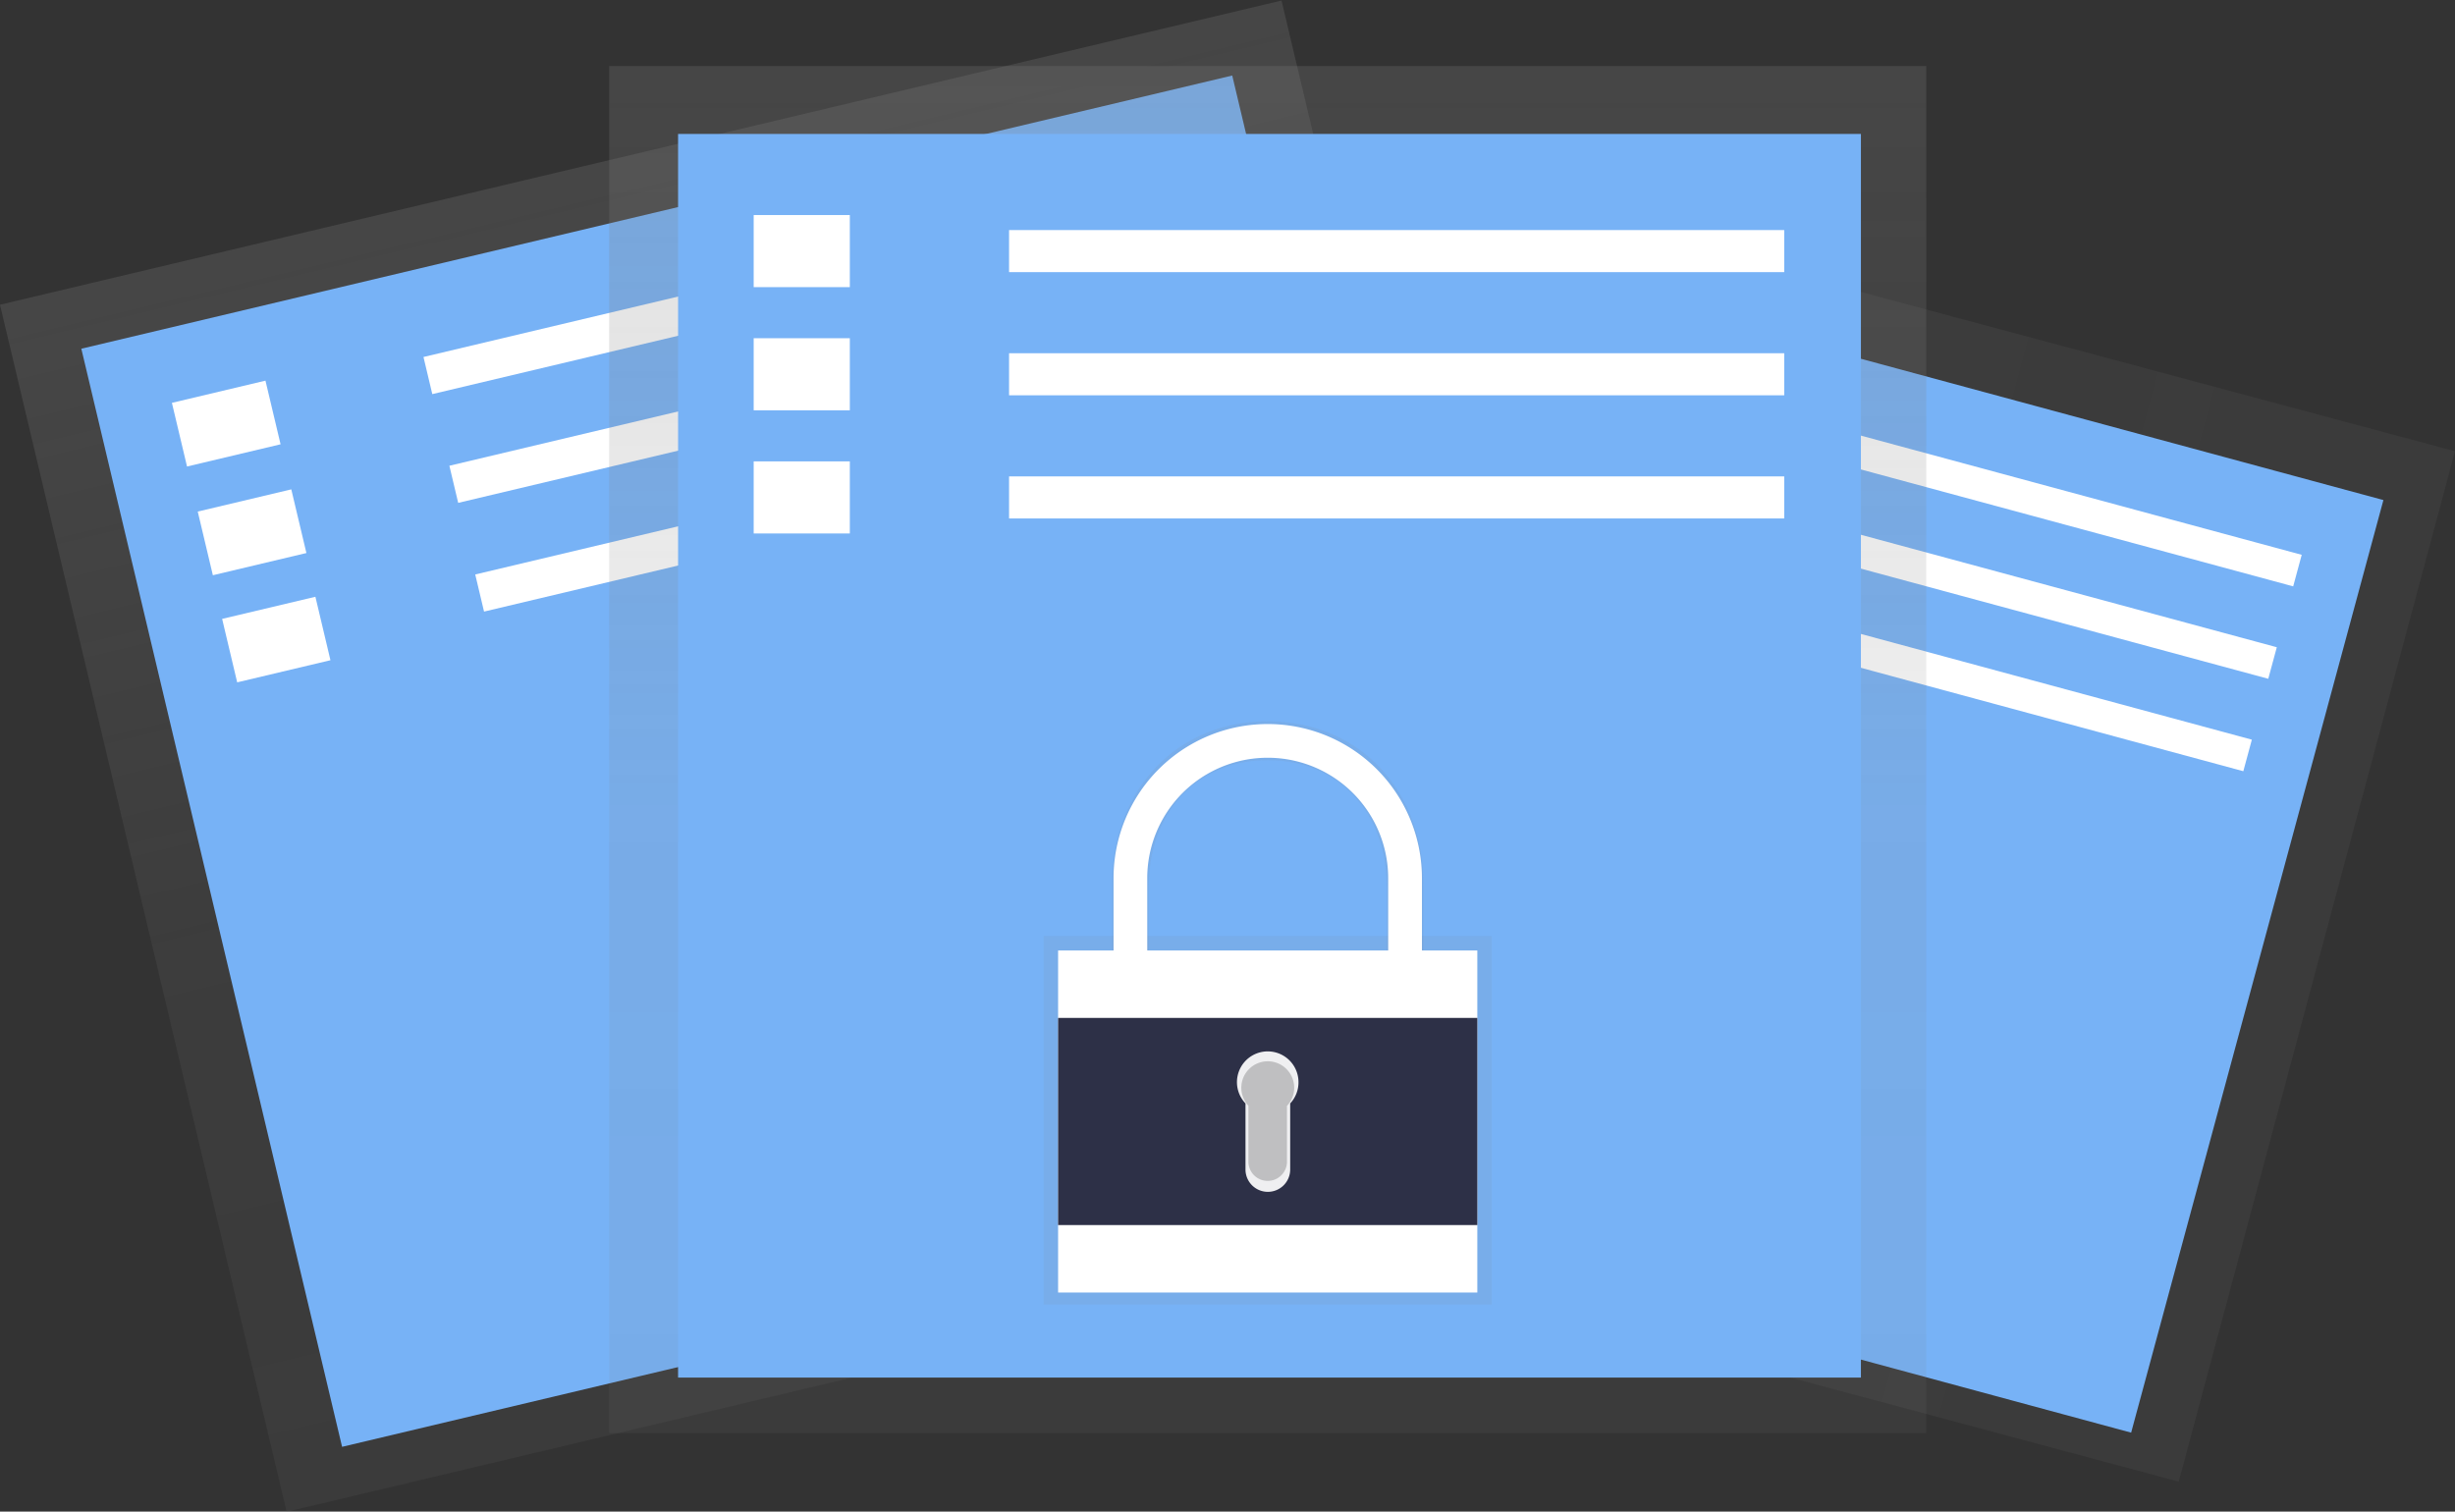 <svg xmlns="http://www.w3.org/2000/svg" xmlns:xlink="http://www.w3.org/1999/xlink" width="232.033" height="142.897" viewBox="0 0 232.033 142.897">
  <rect x="0" y="0" width="232.033" height="142.897" fill="#333333" stroke="none"/>
  <defs>
    <linearGradient id="linear-gradient" x1="0.472" y1="-0.114" x2="0.472" y2="0.851" gradientUnits="objectBoundingBox">
      <stop offset="0" stop-color="gray" stop-opacity="0.251"/>
      <stop offset="0.54" stop-color="gray" stop-opacity="0.122"/>
      <stop offset="1" stop-color="gray" stop-opacity="0.102"/>
    </linearGradient>
    <linearGradient id="linear-gradient-2" x1="0.516" y1="0.011" x2="0.516" y2="1.011" xlink:href="#linear-gradient"/>
    <linearGradient id="linear-gradient-3" x1="0.5" y1="0.007" x2="0.5" y2="1.007" xlink:href="#linear-gradient"/>
    <linearGradient id="linear-gradient-4" x1="1.968" y1="-3.037" x2="1.968" y2="-2.046" xlink:href="#linear-gradient"/>
    <linearGradient id="linear-gradient-5" x1="0.5" y1="-1.985" x2="0.5" y2="-0.985" xlink:href="#linear-gradient"/>
    <linearGradient id="linear-gradient-6" x1="7.93" y1="-9.347" x2="7.93" y2="-8.348" gradientUnits="objectBoundingBox">
      <stop offset="0" stop-color="gray" stop-opacity="0.251"/>
      <stop offset="0.54" stop-color="gray" stop-opacity="0.122"/>
      <stop offset="1" stop-color="#fff" stop-opacity="0.922"/>
    </linearGradient>
  </defs>
  <g id="Layer_2" data-name="Layer 2" transform="translate(0.002 -0.03)">
    <g id="ffa0e257-4b46-4632-a8d6-93195cbf254d" transform="translate(-0.002 0.03)">
      <rect id="Rectangle_1852" data-name="Rectangle 1852" width="100.848" height="104.547" transform="translate(104.941 112.996) rotate(-74.995)" fill="url(#linear-gradient)"/>
      <rect id="Rectangle_1853" data-name="Rectangle 1853" width="91.358" height="93.494" transform="matrix(0.261, -0.965, 0.965, 0.261, 111.201, 111.03)" fill="#77b2f6"/>
      <rect id="Rectangle_1854" data-name="Rectangle 1854" width="5.296" height="7.599" transform="matrix(0.261, -0.965, 0.965, 0.261, 137.836, 35.247)" fill="#fff"/>
      <rect id="Rectangle_1855" data-name="Rectangle 1855" width="5.296" height="7.599" transform="matrix(0.261, -0.965, 0.965, 0.261, 135.478, 43.983)" fill="#fff"/>
      <rect id="Rectangle_1856" data-name="Rectangle 1856" width="5.296" height="7.599" transform="matrix(0.261, -0.965, 0.965, 0.261, 133.12, 52.717)" fill="#fff"/>
      <rect id="Rectangle_1857" data-name="Rectangle 1857" width="3.09" height="61.272" transform="matrix(0.261, -0.965, 0.965, 0.261, 157.612, 39.438)" fill="#fff"/>
      <rect id="Rectangle_1858" data-name="Rectangle 1858" width="3.09" height="61.272" transform="matrix(0.261, -0.965, 0.965, 0.261, 155.257, 48.175)" fill="#fff"/>
      <rect id="Rectangle_1859" data-name="Rectangle 1859" width="3.09" height="61.272" transform="matrix(0.261, -0.965, 0.965, 0.261, 152.899, 56.912)" fill="#fff"/>
      <rect id="Rectangle_1860" data-name="Rectangle 1860" width="124.483" height="117.273" transform="matrix(0.973, -0.231, 0.231, 0.973, 0, 28.807)" fill="url(#linear-gradient-2)"/>
      <rect id="Rectangle_1861" data-name="Rectangle 1861" width="111.795" height="106.687" transform="matrix(0.973, -0.231, 0.231, 0.973, 7.687, 32.965)" fill="#77b2f6"/>
      <rect id="Rectangle_1862" data-name="Rectangle 1862" width="9.087" height="6.185" transform="matrix(0.973, -0.231, 0.231, 0.973, 16.248, 38.082)" fill="#fff"/>
      <rect id="Rectangle_1863" data-name="Rectangle 1863" width="9.087" height="6.185" transform="matrix(0.973, -0.231, 0.231, 0.973, 18.69, 48.36)" fill="#fff"/>
      <rect id="Rectangle_1864" data-name="Rectangle 1864" width="9.059" height="6.166" transform="translate(20.995 58.504) rotate(-13.339)" fill="#fff"/>
      <rect id="Rectangle_1865" data-name="Rectangle 1865" width="73.264" height="3.606" transform="matrix(0.973, -0.231, 0.231, 0.973, 40.025, 33.747)" fill="#fff"/>
      <rect id="Rectangle_1866" data-name="Rectangle 1866" width="73.264" height="3.606" transform="matrix(0.973, -0.231, 0.231, 0.973, 42.473, 44.028)" fill="#fff"/>
      <rect id="Rectangle_1867" data-name="Rectangle 1867" width="73.264" height="3.606" transform="matrix(0.973, -0.231, 0.231, 0.973, 44.916, 54.306)" fill="#fff"/>
      <rect id="Rectangle_1868" data-name="Rectangle 1868" width="124.483" height="129.228" transform="translate(57.575 6.242)" fill="url(#linear-gradient-3)"/>
      <rect id="Rectangle_1869" data-name="Rectangle 1869" width="111.795" height="117.563" transform="translate(64.089 12.662)" fill="#77b2f6"/>
      <rect id="Rectangle_1870" data-name="Rectangle 1870" width="9.087" height="6.815" transform="translate(71.234 20.329)" fill="#fff"/>
      <rect id="Rectangle_1871" data-name="Rectangle 1871" width="9.087" height="6.815" transform="translate(71.234 31.972)" fill="#fff"/>
      <rect id="Rectangle_1872" data-name="Rectangle 1872" width="9.087" height="6.815" transform="translate(71.234 43.615)" fill="#fff"/>
      <rect id="Rectangle_1873" data-name="Rectangle 1873" width="73.264" height="3.976" transform="translate(95.371 21.749)" fill="#fff"/>
      <rect id="Rectangle_1874" data-name="Rectangle 1874" width="73.264" height="3.976" transform="translate(95.371 33.392)" fill="#fff"/>
      <rect id="Rectangle_1875" data-name="Rectangle 1875" width="73.264" height="3.976" transform="translate(95.371 45.035)" fill="#fff"/>
      <path id="Path_3816" data-name="Path 3816" d="M373.593,255.765c0-6.849,4.393-11.947,11.242-11.947s11.245,5.1,11.245,11.947v7.951h3.473v-7.951c.105-8.769-5.756-15.507-14.522-15.618s-14.8,6.46-14.911,15.226v8.34h3.473Z" transform="translate(-265.017 -171.96)" fill="url(#linear-gradient-4)"/>
      <rect id="Rectangle_1876" data-name="Rectangle 1876" width="42.354" height="34.84" transform="translate(98.64 88.484)" fill="url(#linear-gradient-5)"/>
      <rect id="Rectangle_1877" data-name="Rectangle 1877" width="39.622" height="32.335" transform="translate(100.006 89.85)" fill="#fff"/>
      <rect id="Rectangle_1878" data-name="Rectangle 1878" width="39.622" height="19.582" transform="translate(100.006 96.225)" fill="#2d3047"/>
      <path id="Path_3817" data-name="Path 3817" d="M417.516,352.962a2.908,2.908,0,1,0-5.009,1.988v6.2a2.113,2.113,0,1,0,4.225,0v-6.2A2.894,2.894,0,0,0,417.516,352.962Z" transform="translate(-294.79 -250.642)" fill="url(#linear-gradient-6)"/>
      <path id="Path_3818" data-name="Path 3818" d="M418.129,355.8a2.5,2.5,0,1,0-4.328,1.7v5.353a1.823,1.823,0,0,0,3.643,0v-5.341A2.5,2.5,0,0,0,418.129,355.8Z" transform="translate(-295.807 -252.969)" opacity="0.2"/>
      <path id="Path_3819" data-name="Path 3819" d="M373.806,255.633a11.386,11.386,0,1,1,22.773,0v7.275h3.189v-7.275a14.573,14.573,0,1,0-29.146,0v7.275h3.186Z" transform="translate(-265.375 -172.615)" fill="#fff"/>
    </g>
  </g>
</svg>
